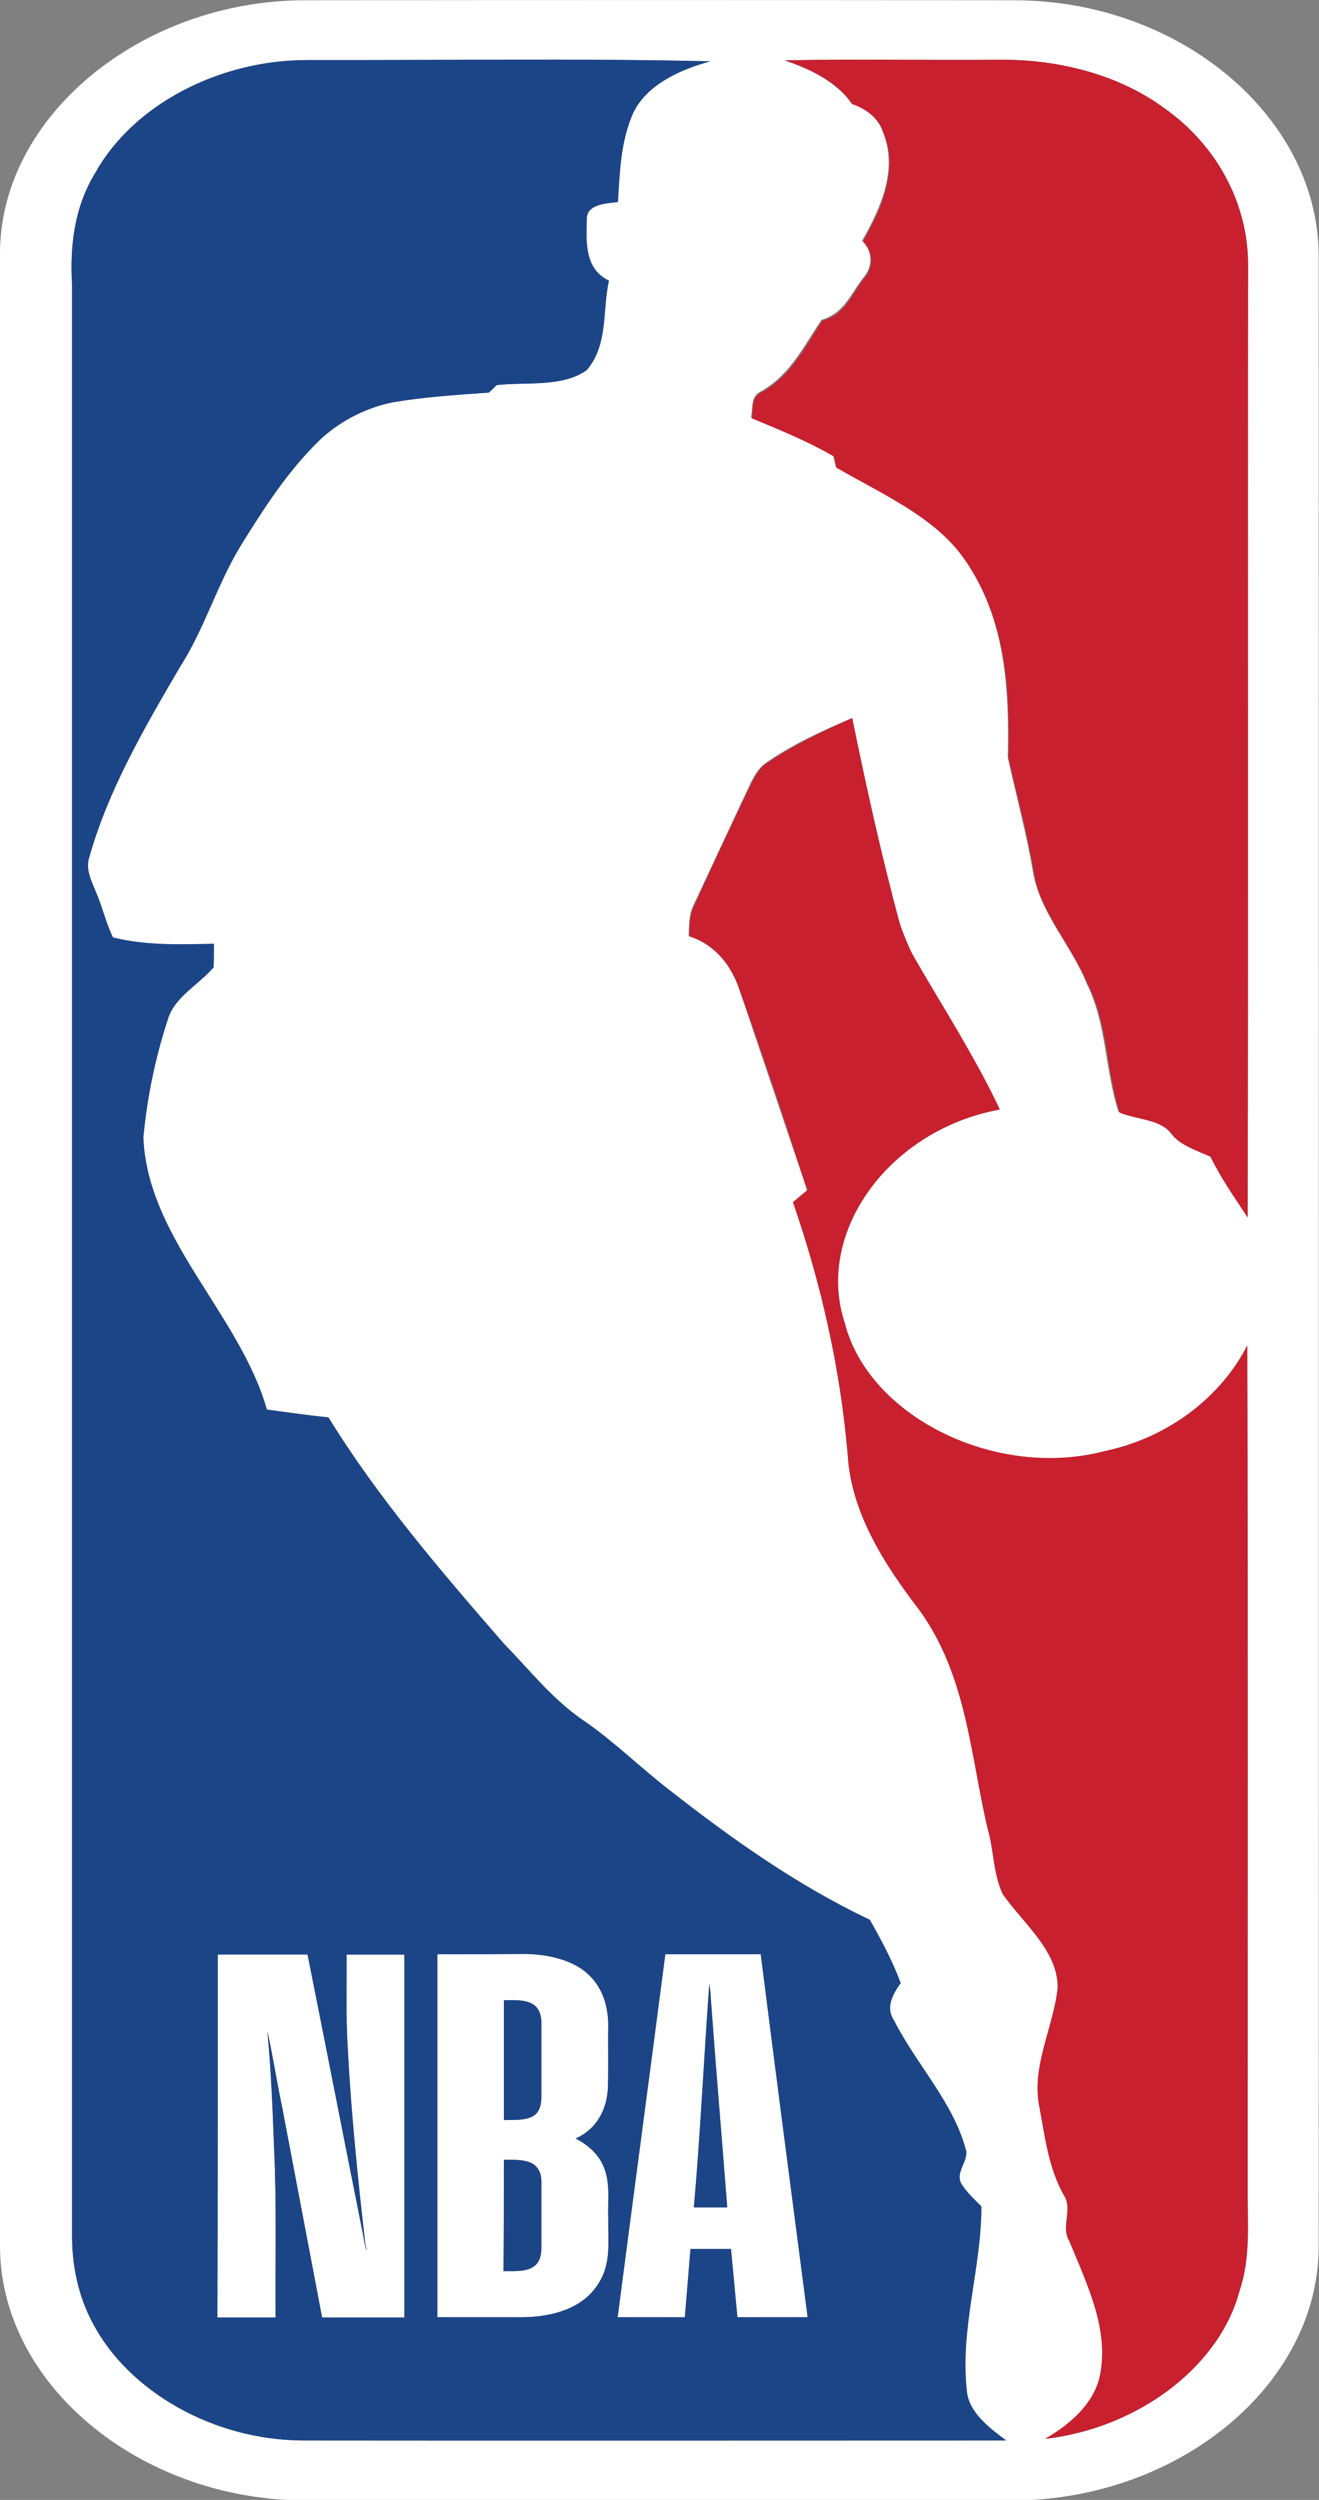 <svg width="19" height="36" viewBox="0 0 19 36" fill="none" xmlns="http://www.w3.org/2000/svg">
<rect x="0" y="0" width="19" height="36" fill="#808080" stroke="none"/>
<g clip-path="url(#clip0_3_82)">
<path d="M18.995 3.649C18.968 1.671 16.993 0.009 14.619 0.004C11.206 -0 7.788 -0 4.375 0.004C2.028 0.013 -3.00065e-05 1.68 -3.00065e-05 3.649C-3.00065e-05 13.215 -0.005 22.785 -3.00065e-05 32.35C0.005 34.283 1.904 35.91 4.202 36.004H14.792C17.096 35.905 18.995 34.283 18.995 32.35C19 22.78 18.995 13.215 18.995 3.649ZM14.473 35.144C11.098 35.144 7.734 35.148 4.359 35.144C3.072 35.139 1.85 34.436 1.336 33.454C1.125 33.062 1.038 32.625 1.038 32.193C1.038 22.83 1.038 13.467 1.038 4.104C1.006 3.559 1.065 2.987 1.374 2.487C1.915 1.514 3.153 0.86 4.435 0.865C6.371 0.869 8.297 0.838 10.233 0.883H10.217C9.757 1.005 9.292 1.23 9.102 1.622C8.924 2.032 8.913 2.478 8.881 2.91C8.691 2.929 8.432 2.942 8.432 3.158C8.432 3.46 8.394 3.87 8.756 4.041C8.659 4.469 8.745 4.961 8.432 5.33C8.08 5.582 7.561 5.497 7.134 5.546L7.02 5.654C6.56 5.686 6.09 5.713 5.636 5.794C5.219 5.88 4.841 6.087 4.565 6.362C4.121 6.803 3.791 7.317 3.472 7.831C3.115 8.398 2.942 9.038 2.58 9.606C2.061 10.493 1.541 11.386 1.271 12.35C1.211 12.525 1.309 12.692 1.368 12.854C1.46 13.071 1.504 13.291 1.612 13.503C2.088 13.616 2.58 13.607 3.067 13.593C3.067 13.706 3.067 13.823 3.061 13.936C2.85 14.184 2.504 14.359 2.407 14.67C2.223 15.224 2.104 15.801 2.05 16.378C2.109 17.829 3.44 18.928 3.829 20.298L4.716 20.41C5.425 21.564 6.333 22.623 7.242 23.668C7.626 24.06 7.956 24.492 8.437 24.808C8.864 25.11 9.221 25.466 9.632 25.781C10.52 26.48 11.455 27.146 12.515 27.651C12.683 27.948 12.845 28.25 12.959 28.566C12.845 28.728 12.737 28.917 12.861 29.102C13.18 29.737 13.732 30.3 13.905 30.99C13.911 31.147 13.743 31.296 13.835 31.454C13.911 31.575 14.019 31.674 14.121 31.778C14.121 32.666 13.813 33.535 13.911 34.423C13.938 34.734 14.224 34.955 14.479 35.148C14.479 35.144 14.479 35.144 14.473 35.144ZM17.859 32.977C17.572 34.081 16.393 34.964 15.063 35.121C15.425 34.91 15.739 34.626 15.836 34.252C15.993 33.567 15.663 32.909 15.403 32.274C15.279 32.066 15.452 31.832 15.333 31.629C15.095 31.215 15.052 30.751 14.965 30.305C14.868 29.728 15.176 29.192 15.236 28.629C15.241 28.097 14.749 27.709 14.446 27.282C14.305 26.984 14.316 26.655 14.23 26.349C13.976 25.281 13.932 24.132 13.235 23.177C12.721 22.506 12.261 21.771 12.212 20.96C12.104 19.726 11.834 18.505 11.423 17.315L11.628 17.144L10.649 14.247C10.541 13.927 10.319 13.611 9.919 13.476C9.925 13.323 9.919 13.165 9.995 13.021L10.822 11.255C10.876 11.156 10.931 11.052 11.039 10.98C11.412 10.723 11.834 10.525 12.266 10.345C12.472 11.327 12.683 12.305 12.943 13.273L13.164 13.801C13.581 14.526 14.04 15.233 14.392 15.981C12.807 16.27 11.726 17.743 12.158 19.054C12.499 20.401 14.327 21.311 15.901 20.901C16.02 20.874 16.134 20.843 16.247 20.807C17.02 20.555 17.642 20.014 17.967 19.374C17.978 23.411 17.972 27.444 17.972 31.481C17.967 31.981 18.021 32.49 17.859 32.977ZM17.972 17.531C17.783 17.243 17.583 16.959 17.437 16.657C17.431 16.657 17.426 16.653 17.421 16.653C17.567 16.959 17.767 17.243 17.956 17.522C17.767 17.238 17.567 16.954 17.421 16.648C17.221 16.558 16.988 16.491 16.864 16.319C16.701 16.112 16.361 16.116 16.112 16.013C15.912 15.4 15.944 14.751 15.652 14.161C15.43 13.611 14.976 13.138 14.879 12.557C14.787 12.003 14.635 11.453 14.516 10.903C14.538 9.939 14.489 8.912 13.894 8.056C13.473 7.443 12.704 7.11 12.039 6.722L12.001 6.56C11.628 6.344 11.223 6.177 10.817 6.01C10.849 5.884 10.801 5.704 10.968 5.632C11.396 5.384 11.585 4.965 11.834 4.605C12.158 4.514 12.261 4.217 12.434 4.001C12.575 3.839 12.575 3.618 12.418 3.465C12.694 2.987 12.937 2.424 12.715 1.897C12.656 1.707 12.488 1.568 12.272 1.496C12.056 1.185 11.688 1 11.304 0.869C12.32 0.847 13.343 0.869 14.365 0.86C15.23 0.847 16.112 1.072 16.766 1.554C17.545 2.099 17.972 2.947 17.978 3.789C17.972 8.371 17.983 12.949 17.972 17.531ZM4.992 28.146C5.268 28.146 5.549 28.146 5.825 28.146C5.825 29.89 5.825 31.629 5.825 33.373C5.43 33.373 5.035 33.373 4.64 33.373C4.446 32.359 4.256 31.346 4.062 30.332C3.986 29.971 3.932 29.611 3.851 29.25C3.905 29.809 3.927 30.372 3.948 30.931C3.986 31.742 3.964 32.557 3.97 33.373C3.689 33.373 3.413 33.373 3.131 33.373C3.137 31.629 3.137 29.886 3.137 28.142C3.57 28.142 3.997 28.142 4.43 28.142C4.695 29.471 4.954 30.796 5.219 32.125C5.241 32.22 5.246 32.319 5.284 32.413C5.279 32.377 5.268 32.346 5.262 32.31C5.154 31.364 5.057 30.417 5.008 29.467C4.981 29.03 4.997 28.588 4.992 28.146ZM9.584 28.142C9.357 29.886 9.124 31.625 8.897 33.369C9.221 33.369 9.546 33.369 9.865 33.369C9.892 33.026 9.919 32.729 9.946 32.386C10.141 32.386 10.336 32.386 10.53 32.386C10.563 32.729 10.59 33.026 10.622 33.369C10.958 33.369 11.298 33.369 11.634 33.369C11.406 31.625 11.179 29.886 10.958 28.142C10.492 28.142 10.038 28.142 9.584 28.142ZM9.995 31.787C10.087 30.751 10.141 29.611 10.217 28.57C10.227 28.633 10.238 28.701 10.238 28.764C10.309 29.737 10.4 30.814 10.476 31.787C10.319 31.787 10.157 31.787 9.995 31.787ZM8.762 31.936C8.751 31.679 8.8 31.418 8.681 31.17C8.61 31.017 8.47 30.886 8.291 30.796C8.621 30.647 8.74 30.35 8.756 30.079C8.767 29.769 8.756 29.462 8.762 29.151C8.756 28.881 8.681 28.597 8.426 28.39C8.199 28.21 7.859 28.137 7.534 28.137C7.123 28.142 6.712 28.142 6.301 28.142C6.301 29.886 6.301 31.625 6.301 33.369C6.701 33.369 7.101 33.369 7.507 33.369C7.794 33.369 8.096 33.315 8.324 33.175C8.518 33.058 8.637 32.891 8.702 32.72C8.794 32.463 8.756 32.202 8.762 31.936ZM7.799 32.386C7.794 32.481 7.777 32.589 7.669 32.652C7.55 32.72 7.393 32.702 7.253 32.706C7.258 32.17 7.258 31.638 7.258 31.102C7.393 31.102 7.55 31.093 7.669 31.156C7.777 31.219 7.799 31.328 7.799 31.418C7.799 31.742 7.799 32.062 7.799 32.386ZM7.799 30.206C7.794 30.3 7.783 30.413 7.675 30.476C7.556 30.539 7.399 30.526 7.258 30.53C7.258 29.953 7.258 29.377 7.258 28.804C7.393 28.804 7.545 28.791 7.664 28.854C7.772 28.913 7.794 29.025 7.799 29.115C7.799 29.48 7.799 29.841 7.799 30.206Z" fill="white"/>
<path d="M17.972 17.531C17.783 17.243 17.583 16.959 17.437 16.657C17.237 16.567 17.004 16.495 16.88 16.328C16.718 16.117 16.377 16.126 16.128 16.022C15.933 15.414 15.966 14.76 15.668 14.17C15.447 13.625 14.992 13.152 14.895 12.571C14.803 12.017 14.652 11.467 14.527 10.917C14.549 9.948 14.5 8.926 13.905 8.07C13.489 7.457 12.721 7.123 12.05 6.736C12.039 6.695 12.023 6.614 12.012 6.574C11.639 6.357 11.233 6.191 10.828 6.024C10.86 5.893 10.806 5.718 10.979 5.645C11.406 5.402 11.601 4.983 11.845 4.618C12.175 4.533 12.272 4.231 12.445 4.014C12.585 3.852 12.585 3.631 12.429 3.478C12.704 3.001 12.948 2.437 12.726 1.91C12.667 1.721 12.494 1.572 12.277 1.5C12.061 1.185 11.693 1 11.304 0.87C12.32 0.847 13.343 0.87 14.365 0.861C15.23 0.847 16.112 1.072 16.766 1.554C17.545 2.1 17.972 2.947 17.978 3.789C17.972 8.371 17.983 12.949 17.972 17.531ZM17.972 31.481C17.972 27.444 17.978 23.411 17.967 19.374C17.599 20.104 16.842 20.703 15.912 20.897C14.338 21.307 12.51 20.397 12.169 19.05C11.736 17.739 12.818 16.265 14.403 15.977C14.051 15.229 13.591 14.517 13.175 13.796C13.078 13.63 13.007 13.449 12.953 13.269C12.694 12.3 12.477 11.323 12.277 10.34C11.85 10.53 11.423 10.732 11.05 10.989C10.941 11.057 10.887 11.165 10.833 11.264C10.546 11.85 10.276 12.44 10.006 13.03C9.93 13.174 9.935 13.332 9.93 13.485C10.319 13.607 10.541 13.922 10.649 14.242C10.995 15.206 11.315 16.171 11.628 17.139C11.558 17.198 11.493 17.252 11.423 17.311C11.834 18.5 12.11 19.721 12.212 20.956C12.261 21.767 12.721 22.506 13.235 23.172C13.932 24.128 13.976 25.276 14.23 26.344C14.322 26.651 14.305 26.98 14.446 27.277C14.749 27.705 15.241 28.093 15.236 28.624C15.176 29.187 14.868 29.724 14.965 30.3C15.052 30.746 15.095 31.21 15.333 31.625C15.452 31.828 15.279 32.062 15.403 32.269C15.663 32.905 15.993 33.562 15.836 34.247C15.739 34.621 15.42 34.91 15.052 35.121C16.388 34.968 17.572 34.085 17.859 32.977C18.021 32.49 17.967 31.981 17.972 31.481Z" fill="#C8202E"/>
<path fill-rule="evenodd" clip-rule="evenodd" d="M7.799 29.115C7.799 29.48 7.799 29.841 7.799 30.206C7.794 30.3 7.783 30.413 7.675 30.476C7.556 30.539 7.399 30.526 7.258 30.53C7.258 29.953 7.258 29.377 7.258 28.804C7.393 28.804 7.545 28.791 7.664 28.854C7.772 28.913 7.794 29.025 7.799 29.115ZM7.669 31.156C7.55 31.093 7.393 31.102 7.258 31.102C7.258 31.638 7.258 32.17 7.253 32.706C7.393 32.702 7.55 32.72 7.669 32.652C7.777 32.589 7.794 32.481 7.799 32.386C7.799 32.062 7.799 31.742 7.799 31.418C7.799 31.328 7.777 31.224 7.669 31.156ZM10.217 28.57C10.141 29.611 10.087 30.751 9.995 31.787C10.157 31.787 10.319 31.787 10.476 31.787C10.4 30.814 10.309 29.737 10.238 28.764C10.238 28.701 10.227 28.633 10.217 28.57ZM14.495 35.144C11.114 35.144 7.74 35.148 4.359 35.144C3.072 35.139 1.85 34.436 1.336 33.454C1.125 33.062 1.038 32.625 1.038 32.193C1.038 22.83 1.038 13.467 1.038 4.105C1.006 3.559 1.065 2.987 1.374 2.487C1.915 1.514 3.153 0.86 4.435 0.865C6.371 0.869 8.302 0.838 10.238 0.883C9.779 1.005 9.313 1.23 9.124 1.622C8.94 2.032 8.929 2.478 8.902 2.911C8.713 2.929 8.448 2.947 8.453 3.158C8.448 3.46 8.41 3.87 8.773 4.041C8.675 4.469 8.767 4.961 8.453 5.33C8.102 5.582 7.583 5.497 7.155 5.546C7.128 5.573 7.074 5.627 7.042 5.654C6.577 5.686 6.112 5.718 5.657 5.794C5.241 5.88 4.862 6.087 4.586 6.357C4.137 6.799 3.808 7.313 3.488 7.826C3.132 8.398 2.958 9.034 2.596 9.601C2.077 10.485 1.558 11.381 1.287 12.345C1.228 12.517 1.32 12.688 1.385 12.85C1.477 13.062 1.525 13.287 1.628 13.499C2.098 13.616 2.596 13.602 3.083 13.589C3.083 13.701 3.083 13.814 3.077 13.931C2.866 14.179 2.52 14.355 2.423 14.666C2.239 15.224 2.12 15.801 2.066 16.378C2.12 17.829 3.456 18.928 3.845 20.298C4.143 20.338 4.435 20.388 4.732 20.41C5.441 21.564 6.35 22.623 7.258 23.668C7.642 24.06 7.972 24.492 8.453 24.808C8.881 25.11 9.238 25.466 9.649 25.781C10.536 26.475 11.471 27.142 12.531 27.646C12.699 27.944 12.861 28.246 12.975 28.557C12.861 28.719 12.753 28.908 12.878 29.093C13.202 29.733 13.748 30.291 13.921 30.985C13.932 31.143 13.759 31.296 13.851 31.449C13.927 31.571 14.035 31.67 14.138 31.774C14.138 32.657 13.829 33.531 13.927 34.418C13.948 34.729 14.235 34.95 14.495 35.144ZM5.825 28.147C5.549 28.147 5.268 28.147 4.992 28.147C4.997 28.588 4.981 29.03 5.008 29.471C5.057 30.422 5.154 31.368 5.262 32.314C5.268 32.35 5.279 32.382 5.284 32.418C5.246 32.323 5.241 32.224 5.219 32.13C4.954 30.8 4.695 29.476 4.43 28.147C3.997 28.147 3.57 28.147 3.137 28.147C3.137 29.886 3.137 31.629 3.132 33.373C3.413 33.373 3.689 33.373 3.97 33.373C3.964 32.558 3.986 31.742 3.948 30.931C3.927 30.372 3.905 29.809 3.851 29.25C3.932 29.611 3.986 29.971 4.062 30.332C4.256 31.346 4.446 32.359 4.64 33.373C5.035 33.373 5.43 33.373 5.825 33.373C5.825 31.629 5.825 29.89 5.825 28.147ZM8.762 31.936C8.751 31.679 8.8 31.418 8.681 31.17C8.61 31.017 8.47 30.886 8.291 30.796C8.621 30.647 8.74 30.35 8.756 30.079C8.767 29.769 8.756 29.462 8.762 29.151C8.756 28.881 8.681 28.597 8.426 28.39C8.199 28.21 7.859 28.138 7.534 28.138C7.123 28.142 6.712 28.142 6.301 28.142C6.301 29.886 6.301 31.625 6.301 33.369C6.701 33.369 7.101 33.369 7.507 33.369C7.794 33.369 8.097 33.315 8.324 33.175C8.518 33.058 8.637 32.891 8.702 32.72C8.794 32.463 8.756 32.202 8.762 31.936ZM11.634 33.369C11.406 31.625 11.179 29.886 10.958 28.142C10.492 28.142 10.038 28.142 9.584 28.142C9.357 29.886 9.124 31.625 8.897 33.369C9.221 33.369 9.546 33.369 9.865 33.369C9.892 33.026 9.919 32.729 9.946 32.386C10.141 32.386 10.336 32.386 10.53 32.386C10.563 32.729 10.59 33.026 10.622 33.369C10.958 33.369 11.298 33.369 11.634 33.369Z" fill="#1C4588"/>
</g>
<defs>
<clipPath id="clip0_3_82">
<rect width="19" height="36" fill="white"/>
</clipPath>
</defs>
</svg>
